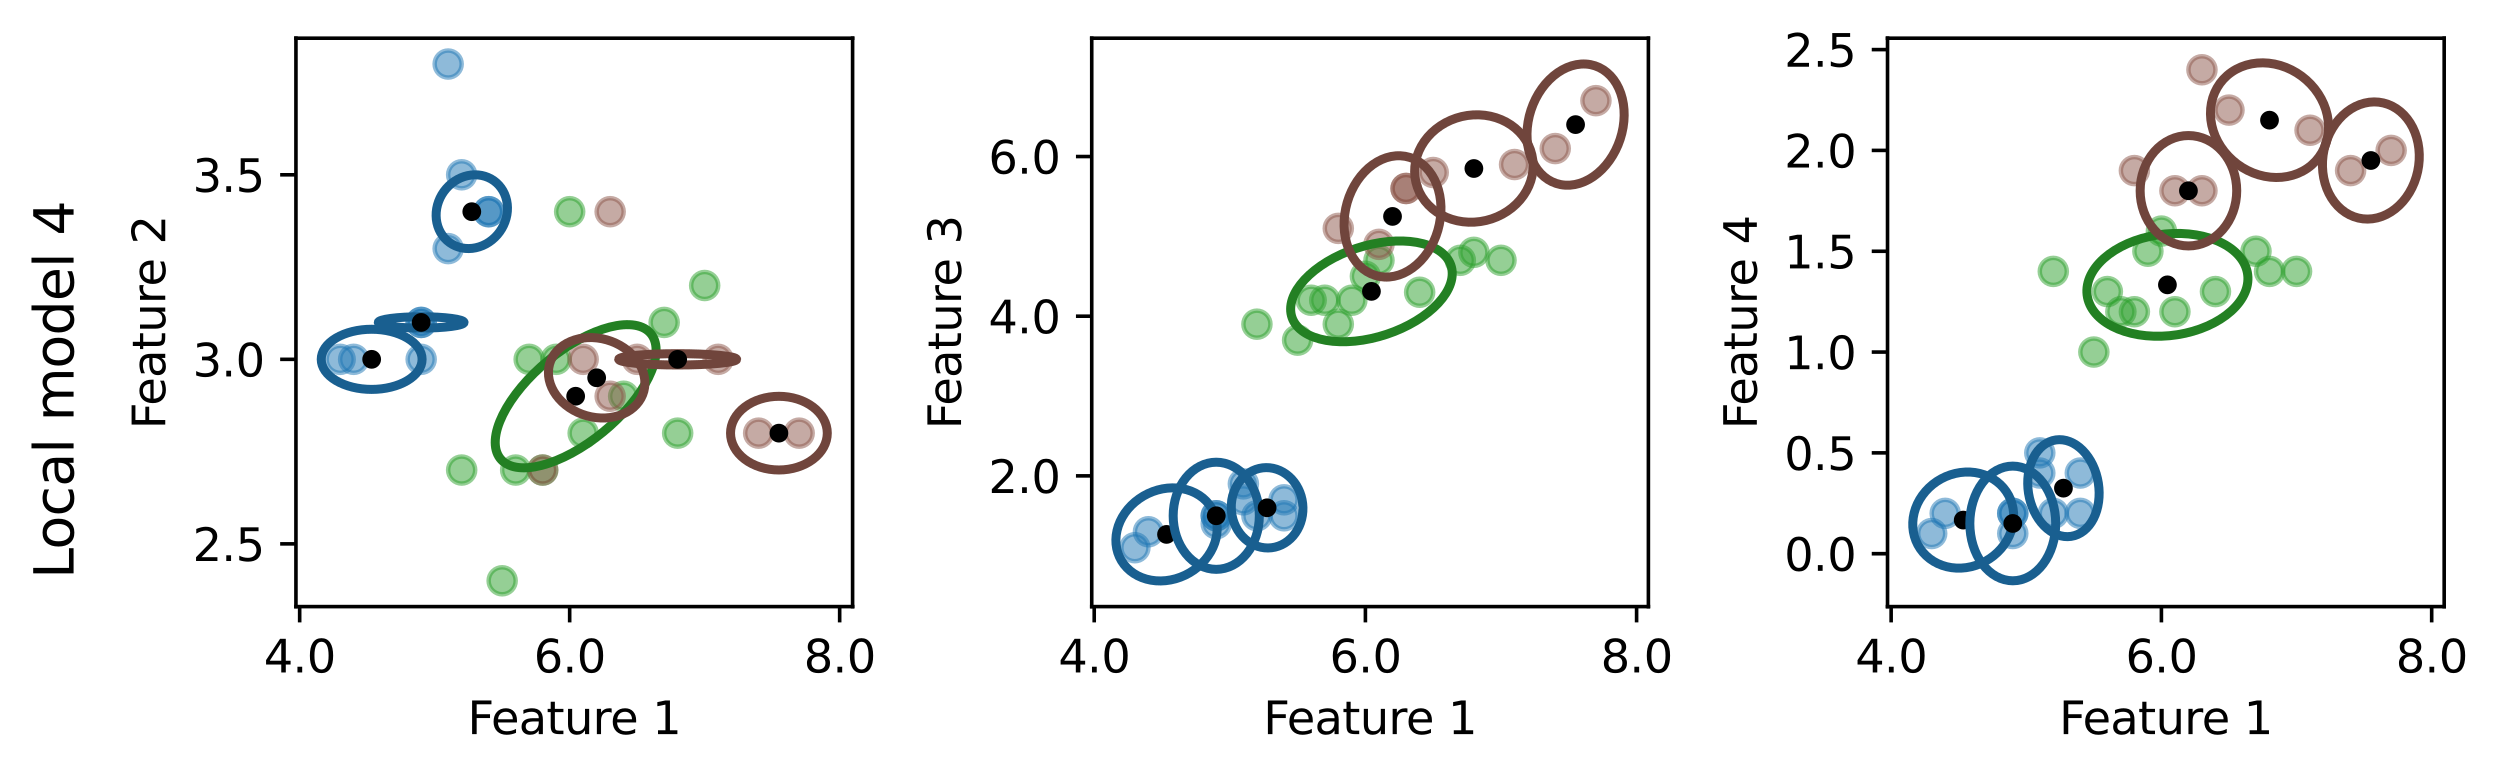 <?xml version="1.0" encoding="utf-8" standalone="no"?>
<!DOCTYPE svg PUBLIC "-//W3C//DTD SVG 1.1//EN"
  "http://www.w3.org/Graphics/SVG/1.1/DTD/svg11.dtd">
<svg xmlns:xlink="http://www.w3.org/1999/xlink" width="554.423pt" height="172.087pt" viewBox="0 0 554.423 172.087" xmlns="http://www.w3.org/2000/svg" version="1.1">
 <defs>
  <style type="text/css">*{stroke-linejoin: round; stroke-linecap: butt}</style>
 </defs>
 <g id="figure_1">
  <g id="patch_1">
   <path d="M 0 172.087 
L 554.423 172.087 
L 554.423 -0 
L 0 -0 
z
" style="fill: #ffffff"/>
  </g>
  <g id="axes_1">
   <g id="patch_2">
    <path d="M 65.63 134.53 
L 189.079 134.53 
L 189.079 8.475 
L 65.63 8.475 
z
" style="fill: #ffffff"/>
   </g>
   <g id="PathCollection_1">
    <defs>
     <path id="mf0d17ffc34" d="M 0 3 
C 0.796 3 1.559 2.684 2.121 2.121 
C 2.684 1.559 3 0.796 3 0 
C 3 -0.796 2.684 -1.559 2.121 -2.121 
C 1.559 -2.684 0.796 -3 0 -3 
C -0.796 -3 -1.559 -2.684 -2.121 -2.121 
C -2.684 -1.559 -3 -0.796 -3 0 
C -3 0.796 -2.684 1.559 -2.121 2.121 
C -1.559 2.684 -0.796 3 0 3 
z
" style="stroke: #1f77b4; stroke-opacity: 0.5"/>
    </defs>
    <g clip-path="url(#pededdd0233)">
     <use xlink:href="#mf0d17ffc34" x="93.401" y="79.688" style="fill: #1f77b4; fill-opacity: 0.5; stroke: #1f77b4; stroke-opacity: 0.5"/>
     <use xlink:href="#mf0d17ffc34" x="93.401" y="71.503" style="fill: #1f77b4; fill-opacity: 0.5; stroke: #1f77b4; stroke-opacity: 0.5"/>
     <use xlink:href="#mf0d17ffc34" x="93.401" y="71.503" style="fill: #1f77b4; fill-opacity: 0.5; stroke: #1f77b4; stroke-opacity: 0.5"/>
     <use xlink:href="#mf0d17ffc34" x="99.389" y="14.204" style="fill: #1f77b4; fill-opacity: 0.5; stroke: #1f77b4; stroke-opacity: 0.5"/>
     <use xlink:href="#mf0d17ffc34" x="108.371" y="46.946" style="fill: #1f77b4; fill-opacity: 0.5; stroke: #1f77b4; stroke-opacity: 0.5"/>
     <use xlink:href="#mf0d17ffc34" x="102.383" y="38.761" style="fill: #1f77b4; fill-opacity: 0.5; stroke: #1f77b4; stroke-opacity: 0.5"/>
     <use xlink:href="#mf0d17ffc34" x="75.438" y="79.688" style="fill: #1f77b4; fill-opacity: 0.5; stroke: #1f77b4; stroke-opacity: 0.5"/>
     <use xlink:href="#mf0d17ffc34" x="78.432" y="79.688" style="fill: #1f77b4; fill-opacity: 0.5; stroke: #1f77b4; stroke-opacity: 0.5"/>
     <use xlink:href="#mf0d17ffc34" x="99.389" y="55.132" style="fill: #1f77b4; fill-opacity: 0.5; stroke: #1f77b4; stroke-opacity: 0.5"/>
     <use xlink:href="#mf0d17ffc34" x="108.371" y="46.946" style="fill: #1f77b4; fill-opacity: 0.5; stroke: #1f77b4; stroke-opacity: 0.5"/>
    </g>
   </g>
   <g id="PathCollection_2">
    <defs>
     <path id="mfadf644ae9" d="M 0 3 
C 0.796 3 1.559 2.684 2.121 2.121 
C 2.684 1.559 3 0.796 3 0 
C 3 -0.796 2.684 -1.559 2.121 -2.121 
C 1.559 -2.684 0.796 -3 0 -3 
C -0.796 -3 -1.559 -2.684 -2.121 -2.121 
C -2.684 -1.559 -3 -0.796 -3 0 
C -3 0.796 -2.684 1.559 -2.121 2.121 
C -1.559 2.684 -0.796 3 0 3 
z
" style="stroke: #2ca02c; stroke-opacity: 0.5"/>
    </defs>
    <g clip-path="url(#pededdd0233)">
     <use xlink:href="#mfadf644ae9" x="117.352" y="79.688" style="fill: #2ca02c; fill-opacity: 0.5; stroke: #2ca02c; stroke-opacity: 0.5"/>
     <use xlink:href="#mfadf644ae9" x="102.383" y="104.244" style="fill: #2ca02c; fill-opacity: 0.5; stroke: #2ca02c; stroke-opacity: 0.5"/>
     <use xlink:href="#mfadf644ae9" x="123.34" y="79.688" style="fill: #2ca02c; fill-opacity: 0.5; stroke: #2ca02c; stroke-opacity: 0.5"/>
     <use xlink:href="#mfadf644ae9" x="114.358" y="104.244" style="fill: #2ca02c; fill-opacity: 0.5; stroke: #2ca02c; stroke-opacity: 0.5"/>
     <use xlink:href="#mfadf644ae9" x="156.273" y="63.317" style="fill: #2ca02c; fill-opacity: 0.5; stroke: #2ca02c; stroke-opacity: 0.5"/>
     <use xlink:href="#mfadf644ae9" x="120.346" y="104.244" style="fill: #2ca02c; fill-opacity: 0.5; stroke: #2ca02c; stroke-opacity: 0.5"/>
     <use xlink:href="#mfadf644ae9" x="129.328" y="96.059" style="fill: #2ca02c; fill-opacity: 0.5; stroke: #2ca02c; stroke-opacity: 0.5"/>
     <use xlink:href="#mfadf644ae9" x="138.309" y="87.873" style="fill: #2ca02c; fill-opacity: 0.5; stroke: #2ca02c; stroke-opacity: 0.5"/>
     <use xlink:href="#mfadf644ae9" x="150.285" y="96.059" style="fill: #2ca02c; fill-opacity: 0.5; stroke: #2ca02c; stroke-opacity: 0.5"/>
     <use xlink:href="#mfadf644ae9" x="147.291" y="71.503" style="fill: #2ca02c; fill-opacity: 0.5; stroke: #2ca02c; stroke-opacity: 0.5"/>
     <use xlink:href="#mfadf644ae9" x="111.364" y="128.801" style="fill: #2ca02c; fill-opacity: 0.5; stroke: #2ca02c; stroke-opacity: 0.5"/>
     <use xlink:href="#mfadf644ae9" x="126.334" y="46.946" style="fill: #2ca02c; fill-opacity: 0.5; stroke: #2ca02c; stroke-opacity: 0.5"/>
    </g>
   </g>
   <g id="PathCollection_3">
    <defs>
     <path id="mbaa6238e60" d="M 0 3 
C 0.796 3 1.559 2.684 2.121 2.121 
C 2.684 1.559 3 0.796 3 0 
C 3 -0.796 2.684 -1.559 2.121 -2.121 
C 1.559 -2.684 0.796 -3 0 -3 
C -0.796 -3 -1.559 -2.684 -2.121 -2.121 
C -2.684 -1.559 -3 -0.796 -3 0 
C -3 0.796 -2.684 1.559 -2.121 2.121 
C -1.559 2.684 -0.796 3 0 3 
z
" style="stroke: #8c564b; stroke-opacity: 0.5"/>
    </defs>
    <g clip-path="url(#pededdd0233)">
     <use xlink:href="#mbaa6238e60" x="159.266" y="79.688" style="fill: #8c564b; fill-opacity: 0.5; stroke: #8c564b; stroke-opacity: 0.5"/>
     <use xlink:href="#mbaa6238e60" x="141.303" y="79.688" style="fill: #8c564b; fill-opacity: 0.5; stroke: #8c564b; stroke-opacity: 0.5"/>
     <use xlink:href="#mbaa6238e60" x="129.328" y="79.688" style="fill: #8c564b; fill-opacity: 0.5; stroke: #8c564b; stroke-opacity: 0.5"/>
     <use xlink:href="#mbaa6238e60" x="177.23" y="96.059" style="fill: #8c564b; fill-opacity: 0.5; stroke: #8c564b; stroke-opacity: 0.5"/>
     <use xlink:href="#mbaa6238e60" x="168.248" y="96.059" style="fill: #8c564b; fill-opacity: 0.5; stroke: #8c564b; stroke-opacity: 0.5"/>
     <use xlink:href="#mbaa6238e60" x="120.346" y="104.244" style="fill: #8c564b; fill-opacity: 0.5; stroke: #8c564b; stroke-opacity: 0.5"/>
     <use xlink:href="#mbaa6238e60" x="135.315" y="87.873" style="fill: #8c564b; fill-opacity: 0.5; stroke: #8c564b; stroke-opacity: 0.5"/>
     <use xlink:href="#mbaa6238e60" x="135.315" y="46.946" style="fill: #8c564b; fill-opacity: 0.5; stroke: #8c564b; stroke-opacity: 0.5"/>
    </g>
   </g>
   <g id="patch_3">
    <path d="M 93.606 79.688 
C 93.606 77.919 92.428 76.223 90.331 74.972 
C 88.234 73.721 85.389 73.018 82.424 73.018 
C 79.458 73.018 76.614 73.721 74.517 74.972 
C 72.42 76.223 71.241 77.919 71.241 79.688 
C 71.241 81.457 72.42 83.153 74.517 84.404 
C 76.614 85.655 79.458 86.358 82.424 86.358 
C 85.389 86.358 88.234 85.655 90.331 84.404 
C 92.428 83.153 93.606 81.457 93.606 79.688 
L 93.606 79.688 
z
" clip-path="url(#pededdd0233)" style="fill: none; stroke: #195f90; stroke-width: 2; stroke-linejoin: miter"/>
   </g>
   <g id="PathCollection_4">
    <defs>
     <path id="me8a7bf314f" d="M 0 1.581 
C 0.419 1.581 0.822 1.415 1.118 1.118 
C 1.415 0.822 1.581 0.419 1.581 0 
C 1.581 -0.419 1.415 -0.822 1.118 -1.118 
C 0.822 -1.415 0.419 -1.581 0 -1.581 
C -0.419 -1.581 -0.822 -1.415 -1.118 -1.118 
C -1.415 -0.822 -1.581 -0.419 -1.581 0 
C -1.581 0.419 -1.415 0.822 -1.118 1.118 
C -0.822 1.415 -0.419 1.581 0 1.581 
z
" style="stroke: #000000"/>
    </defs>
    <g clip-path="url(#pededdd0233)">
     <use xlink:href="#me8a7bf314f" x="82.424" y="79.688" style="stroke: #000000"/>
    </g>
   </g>
   <g id="patch_4">
    <path d="M 102.913 71.503 
C 102.913 71.17 101.911 70.851 100.127 70.616 
C 98.343 70.381 95.924 70.249 93.401 70.249 
C 90.879 70.249 88.459 70.381 86.675 70.616 
C 84.892 70.851 83.889 71.17 83.889 71.503 
C 83.889 71.835 84.892 72.154 86.675 72.389 
C 88.459 72.624 90.879 72.756 93.401 72.756 
C 95.924 72.756 98.343 72.624 100.127 72.389 
C 101.911 72.154 102.913 71.835 102.913 71.503 
L 102.913 71.503 
z
" clip-path="url(#pededdd0233)" style="fill: none; stroke: #195f90; stroke-width: 2; stroke-linejoin: miter"/>
   </g>
   <g id="PathCollection_5">
    <g clip-path="url(#pededdd0233)">
     <use xlink:href="#me8a7bf314f" x="93.401" y="71.503" style="stroke: #000000"/>
    </g>
   </g>
   <g id="patch_5">
    <path d="M 109.848 98.727 
C 110.099 101.8 112.216 103.604 115.734 103.741 
C 119.252 103.878 123.884 102.338 128.609 99.46 
C 133.334 96.581 137.766 92.599 140.93 88.391 
C 144.094 84.183 145.731 80.092 145.48 77.019 
C 145.23 73.947 143.113 72.143 139.595 72.006 
C 136.076 71.868 131.445 73.409 126.72 76.287 
C 121.995 79.166 117.563 83.148 114.399 87.356 
C 111.235 91.564 109.598 95.655 109.848 98.727 
L 109.848 98.727 
z
" clip-path="url(#pededdd0233)" style="fill: none; stroke: #238023; stroke-width: 2; stroke-linejoin: miter"/>
   </g>
   <g id="PathCollection_6">
    <g clip-path="url(#pededdd0233)">
     <use xlink:href="#me8a7bf314f" x="127.664" y="87.873" style="stroke: #000000"/>
    </g>
   </g>
   <g id="patch_6">
    <path d="M 163.367 79.688 
C 163.367 79.356 161.989 79.037 159.535 78.802 
C 157.082 78.567 153.754 78.435 150.285 78.435 
C 146.815 78.435 143.488 78.567 141.034 78.802 
C 138.581 79.037 137.203 79.356 137.203 79.688 
C 137.203 80.02 138.581 80.339 141.034 80.574 
C 143.488 80.809 146.815 80.941 150.285 80.941 
C 153.754 80.941 157.082 80.809 159.535 80.574 
C 161.989 80.339 163.367 80.02 163.367 79.688 
L 163.367 79.688 
z
" clip-path="url(#pededdd0233)" style="fill: none; stroke: #70453c; stroke-width: 2; stroke-linejoin: miter"/>
   </g>
   <g id="PathCollection_7">
    <g clip-path="url(#pededdd0233)">
     <use xlink:href="#me8a7bf314f" x="150.285" y="79.688" style="stroke: #000000"/>
    </g>
   </g>
   <g id="patch_7">
    <path d="M 121.625 82.52 
C 121.588 84.863 122.68 87.243 124.659 89.136 
C 126.639 91.029 129.346 92.28 132.182 92.614 
C 135.019 92.949 137.755 92.338 139.787 90.918 
C 141.819 89.498 142.981 87.384 143.018 85.041 
C 143.055 82.698 141.963 80.319 139.984 78.426 
C 138.004 76.533 135.298 75.281 132.461 74.947 
C 129.624 74.613 126.888 75.223 124.856 76.643 
C 122.824 78.063 121.662 80.177 121.625 82.52 
L 121.625 82.52 
z
" clip-path="url(#pededdd0233)" style="fill: none; stroke: #70453c; stroke-width: 2; stroke-linejoin: miter"/>
   </g>
   <g id="PathCollection_8">
    <g clip-path="url(#pededdd0233)">
     <use xlink:href="#me8a7bf314f" x="132.322" y="83.781" style="stroke: #000000"/>
    </g>
   </g>
   <g id="patch_8">
    <path d="M 96.717 47.848 
C 96.75 50.003 97.615 51.976 99.122 53.331 
C 100.629 54.685 102.654 55.312 104.752 55.073 
C 106.85 54.834 108.85 53.748 110.31 52.055 
C 111.77 50.362 112.572 48.2 112.539 46.044 
C 112.506 43.889 111.641 41.917 110.135 40.562 
C 108.628 39.207 106.602 38.58 104.504 38.819 
C 102.406 39.058 100.407 40.144 98.947 41.837 
C 97.486 43.53 96.684 45.693 96.717 47.848 
L 96.717 47.848 
z
" clip-path="url(#pededdd0233)" style="fill: none; stroke: #195f90; stroke-width: 2; stroke-linejoin: miter"/>
   </g>
   <g id="PathCollection_9">
    <g clip-path="url(#pededdd0233)">
     <use xlink:href="#me8a7bf314f" x="104.628" y="46.946" style="stroke: #000000"/>
    </g>
   </g>
   <g id="patch_9">
    <path d="M 183.468 96.059 
C 183.468 93.893 182.337 91.815 180.325 90.283 
C 178.313 88.751 175.584 87.89 172.739 87.89 
C 169.893 87.89 167.164 88.751 165.152 90.283 
C 163.14 91.815 162.01 93.893 162.01 96.059 
C 162.01 98.225 163.14 100.303 165.152 101.835 
C 167.164 103.367 169.893 104.227 172.739 104.227 
C 175.584 104.227 178.313 103.367 180.325 101.835 
C 182.337 100.303 183.468 98.225 183.468 96.059 
L 183.468 96.059 
z
" clip-path="url(#pededdd0233)" style="fill: none; stroke: #70453c; stroke-width: 2; stroke-linejoin: miter"/>
   </g>
   <g id="PathCollection_10">
    <g clip-path="url(#pededdd0233)">
     <use xlink:href="#me8a7bf314f" x="172.739" y="96.059" style="stroke: #000000"/>
    </g>
   </g>
   <g id="matplotlib.axis_1">
    <g id="xtick_1">
     <g id="line2d_1">
      <defs>
       <path id="me1879c74e0" d="M 0 0 
L 0 3.5 
" style="stroke: #000000; stroke-width: 0.8"/>
      </defs>
      <g>
       <use xlink:href="#me1879c74e0" x="66.456" y="134.53" style="stroke: #000000; stroke-width: 0.8"/>
      </g>
     </g>
     <g id="text_1">
      <!-- 4.0 -->
      <g transform="translate(58.505 149.129) scale(0.1 -0.1)">
       <defs>
        <path id="DejaVuSans-34" d="M 2419 4116 
L 825 1625 
L 2419 1625 
L 2419 4116 
z
M 2253 4666 
L 3047 4666 
L 3047 1625 
L 3713 1625 
L 3713 1100 
L 3047 1100 
L 3047 0 
L 2419 0 
L 2419 1100 
L 313 1100 
L 313 1709 
L 2253 4666 
z
" transform="scale(0.016)"/>
        <path id="DejaVuSans-2e" d="M 684 794 
L 1344 794 
L 1344 0 
L 684 0 
L 684 794 
z
" transform="scale(0.016)"/>
        <path id="DejaVuSans-30" d="M 2034 4250 
Q 1547 4250 1301 3770 
Q 1056 3291 1056 2328 
Q 1056 1369 1301 889 
Q 1547 409 2034 409 
Q 2525 409 2770 889 
Q 3016 1369 3016 2328 
Q 3016 3291 2770 3770 
Q 2525 4250 2034 4250 
z
M 2034 4750 
Q 2819 4750 3233 4129 
Q 3647 3509 3647 2328 
Q 3647 1150 3233 529 
Q 2819 -91 2034 -91 
Q 1250 -91 836 529 
Q 422 1150 422 2328 
Q 422 3509 836 4129 
Q 1250 4750 2034 4750 
z
" transform="scale(0.016)"/>
       </defs>
       <use xlink:href="#DejaVuSans-34"/>
       <use xlink:href="#DejaVuSans-2e" x="63.623"/>
       <use xlink:href="#DejaVuSans-30" x="95.41"/>
      </g>
     </g>
    </g>
    <g id="xtick_2">
     <g id="line2d_2">
      <g>
       <use xlink:href="#me1879c74e0" x="126.334" y="134.53" style="stroke: #000000; stroke-width: 0.8"/>
      </g>
     </g>
     <g id="text_2">
      <!-- 6.0 -->
      <g transform="translate(118.382 149.129) scale(0.1 -0.1)">
       <defs>
        <path id="DejaVuSans-36" d="M 2113 2584 
Q 1688 2584 1439 2293 
Q 1191 2003 1191 1497 
Q 1191 994 1439 701 
Q 1688 409 2113 409 
Q 2538 409 2786 701 
Q 3034 994 3034 1497 
Q 3034 2003 2786 2293 
Q 2538 2584 2113 2584 
z
M 3366 4563 
L 3366 3988 
Q 3128 4100 2886 4159 
Q 2644 4219 2406 4219 
Q 1781 4219 1451 3797 
Q 1122 3375 1075 2522 
Q 1259 2794 1537 2939 
Q 1816 3084 2150 3084 
Q 2853 3084 3261 2657 
Q 3669 2231 3669 1497 
Q 3669 778 3244 343 
Q 2819 -91 2113 -91 
Q 1303 -91 875 529 
Q 447 1150 447 2328 
Q 447 3434 972 4092 
Q 1497 4750 2381 4750 
Q 2619 4750 2861 4703 
Q 3103 4656 3366 4563 
z
" transform="scale(0.016)"/>
       </defs>
       <use xlink:href="#DejaVuSans-36"/>
       <use xlink:href="#DejaVuSans-2e" x="63.623"/>
       <use xlink:href="#DejaVuSans-30" x="95.41"/>
      </g>
     </g>
    </g>
    <g id="xtick_3">
     <g id="line2d_3">
      <g>
       <use xlink:href="#me1879c74e0" x="186.211" y="134.53" style="stroke: #000000; stroke-width: 0.8"/>
      </g>
     </g>
     <g id="text_3">
      <!-- 8.0 -->
      <g transform="translate(178.26 149.129) scale(0.1 -0.1)">
       <defs>
        <path id="DejaVuSans-38" d="M 2034 2216 
Q 1584 2216 1326 1975 
Q 1069 1734 1069 1313 
Q 1069 891 1326 650 
Q 1584 409 2034 409 
Q 2484 409 2743 651 
Q 3003 894 3003 1313 
Q 3003 1734 2745 1975 
Q 2488 2216 2034 2216 
z
M 1403 2484 
Q 997 2584 770 2862 
Q 544 3141 544 3541 
Q 544 4100 942 4425 
Q 1341 4750 2034 4750 
Q 2731 4750 3128 4425 
Q 3525 4100 3525 3541 
Q 3525 3141 3298 2862 
Q 3072 2584 2669 2484 
Q 3125 2378 3379 2068 
Q 3634 1759 3634 1313 
Q 3634 634 3220 271 
Q 2806 -91 2034 -91 
Q 1263 -91 848 271 
Q 434 634 434 1313 
Q 434 1759 690 2068 
Q 947 2378 1403 2484 
z
M 1172 3481 
Q 1172 3119 1398 2916 
Q 1625 2713 2034 2713 
Q 2441 2713 2670 2916 
Q 2900 3119 2900 3481 
Q 2900 3844 2670 4047 
Q 2441 4250 2034 4250 
Q 1625 4250 1398 4047 
Q 1172 3844 1172 3481 
z
" transform="scale(0.016)"/>
       </defs>
       <use xlink:href="#DejaVuSans-38"/>
       <use xlink:href="#DejaVuSans-2e" x="63.623"/>
       <use xlink:href="#DejaVuSans-30" x="95.41"/>
      </g>
     </g>
    </g>
    <g id="text_4">
     <!-- Feature 1 -->
     <g transform="translate(103.695 162.807) scale(0.1 -0.1)">
      <defs>
       <path id="DejaVuSans-46" d="M 628 4666 
L 3309 4666 
L 3309 4134 
L 1259 4134 
L 1259 2759 
L 3109 2759 
L 3109 2228 
L 1259 2228 
L 1259 0 
L 628 0 
L 628 4666 
z
" transform="scale(0.016)"/>
       <path id="DejaVuSans-65" d="M 3597 1894 
L 3597 1613 
L 953 1613 
Q 991 1019 1311 708 
Q 1631 397 2203 397 
Q 2534 397 2845 478 
Q 3156 559 3463 722 
L 3463 178 
Q 3153 47 2828 -22 
Q 2503 -91 2169 -91 
Q 1331 -91 842 396 
Q 353 884 353 1716 
Q 353 2575 817 3079 
Q 1281 3584 2069 3584 
Q 2775 3584 3186 3129 
Q 3597 2675 3597 1894 
z
M 3022 2063 
Q 3016 2534 2758 2815 
Q 2500 3097 2075 3097 
Q 1594 3097 1305 2825 
Q 1016 2553 972 2059 
L 3022 2063 
z
" transform="scale(0.016)"/>
       <path id="DejaVuSans-61" d="M 2194 1759 
Q 1497 1759 1228 1600 
Q 959 1441 959 1056 
Q 959 750 1161 570 
Q 1363 391 1709 391 
Q 2188 391 2477 730 
Q 2766 1069 2766 1631 
L 2766 1759 
L 2194 1759 
z
M 3341 1997 
L 3341 0 
L 2766 0 
L 2766 531 
Q 2569 213 2275 61 
Q 1981 -91 1556 -91 
Q 1019 -91 701 211 
Q 384 513 384 1019 
Q 384 1609 779 1909 
Q 1175 2209 1959 2209 
L 2766 2209 
L 2766 2266 
Q 2766 2663 2505 2880 
Q 2244 3097 1772 3097 
Q 1472 3097 1187 3025 
Q 903 2953 641 2809 
L 641 3341 
Q 956 3463 1253 3523 
Q 1550 3584 1831 3584 
Q 2591 3584 2966 3190 
Q 3341 2797 3341 1997 
z
" transform="scale(0.016)"/>
       <path id="DejaVuSans-74" d="M 1172 4494 
L 1172 3500 
L 2356 3500 
L 2356 3053 
L 1172 3053 
L 1172 1153 
Q 1172 725 1289 603 
Q 1406 481 1766 481 
L 2356 481 
L 2356 0 
L 1766 0 
Q 1100 0 847 248 
Q 594 497 594 1153 
L 594 3053 
L 172 3053 
L 172 3500 
L 594 3500 
L 594 4494 
L 1172 4494 
z
" transform="scale(0.016)"/>
       <path id="DejaVuSans-75" d="M 544 1381 
L 544 3500 
L 1119 3500 
L 1119 1403 
Q 1119 906 1312 657 
Q 1506 409 1894 409 
Q 2359 409 2629 706 
Q 2900 1003 2900 1516 
L 2900 3500 
L 3475 3500 
L 3475 0 
L 2900 0 
L 2900 538 
Q 2691 219 2414 64 
Q 2138 -91 1772 -91 
Q 1169 -91 856 284 
Q 544 659 544 1381 
z
M 1991 3584 
L 1991 3584 
z
" transform="scale(0.016)"/>
       <path id="DejaVuSans-72" d="M 2631 2963 
Q 2534 3019 2420 3045 
Q 2306 3072 2169 3072 
Q 1681 3072 1420 2755 
Q 1159 2438 1159 1844 
L 1159 0 
L 581 0 
L 581 3500 
L 1159 3500 
L 1159 2956 
Q 1341 3275 1631 3429 
Q 1922 3584 2338 3584 
Q 2397 3584 2469 3576 
Q 2541 3569 2628 3553 
L 2631 2963 
z
" transform="scale(0.016)"/>
       <path id="DejaVuSans-20" transform="scale(0.016)"/>
       <path id="DejaVuSans-31" d="M 794 531 
L 1825 531 
L 1825 4091 
L 703 3866 
L 703 4441 
L 1819 4666 
L 2450 4666 
L 2450 531 
L 3481 531 
L 3481 0 
L 794 0 
L 794 531 
z
" transform="scale(0.016)"/>
      </defs>
      <use xlink:href="#DejaVuSans-46"/>
      <use xlink:href="#DejaVuSans-65" x="52.02"/>
      <use xlink:href="#DejaVuSans-61" x="113.543"/>
      <use xlink:href="#DejaVuSans-74" x="174.822"/>
      <use xlink:href="#DejaVuSans-75" x="214.031"/>
      <use xlink:href="#DejaVuSans-72" x="277.41"/>
      <use xlink:href="#DejaVuSans-65" x="316.273"/>
      <use xlink:href="#DejaVuSans-20" x="377.797"/>
      <use xlink:href="#DejaVuSans-31" x="409.584"/>
     </g>
    </g>
   </g>
   <g id="matplotlib.axis_2">
    <g id="ytick_1">
     <g id="line2d_4">
      <defs>
       <path id="mb248f0bb19" d="M 0 0 
L -3.5 0 
" style="stroke: #000000; stroke-width: 0.8"/>
      </defs>
      <g>
       <use xlink:href="#mb248f0bb19" x="65.63" y="120.615" style="stroke: #000000; stroke-width: 0.8"/>
      </g>
     </g>
     <g id="text_5">
      <!-- 2.5 -->
      <g transform="translate(42.727 124.414) scale(0.1 -0.1)">
       <defs>
        <path id="DejaVuSans-32" d="M 1228 531 
L 3431 531 
L 3431 0 
L 469 0 
L 469 531 
Q 828 903 1448 1529 
Q 2069 2156 2228 2338 
Q 2531 2678 2651 2914 
Q 2772 3150 2772 3378 
Q 2772 3750 2511 3984 
Q 2250 4219 1831 4219 
Q 1534 4219 1204 4116 
Q 875 4013 500 3803 
L 500 4441 
Q 881 4594 1212 4672 
Q 1544 4750 1819 4750 
Q 2544 4750 2975 4387 
Q 3406 4025 3406 3419 
Q 3406 3131 3298 2873 
Q 3191 2616 2906 2266 
Q 2828 2175 2409 1742 
Q 1991 1309 1228 531 
z
" transform="scale(0.016)"/>
        <path id="DejaVuSans-35" d="M 691 4666 
L 3169 4666 
L 3169 4134 
L 1269 4134 
L 1269 2991 
Q 1406 3038 1543 3061 
Q 1681 3084 1819 3084 
Q 2600 3084 3056 2656 
Q 3513 2228 3513 1497 
Q 3513 744 3044 326 
Q 2575 -91 1722 -91 
Q 1428 -91 1123 -41 
Q 819 9 494 109 
L 494 744 
Q 775 591 1075 516 
Q 1375 441 1709 441 
Q 2250 441 2565 725 
Q 2881 1009 2881 1497 
Q 2881 1984 2565 2268 
Q 2250 2553 1709 2553 
Q 1456 2553 1204 2497 
Q 953 2441 691 2322 
L 691 4666 
z
" transform="scale(0.016)"/>
       </defs>
       <use xlink:href="#DejaVuSans-32"/>
       <use xlink:href="#DejaVuSans-2e" x="63.623"/>
       <use xlink:href="#DejaVuSans-35" x="95.41"/>
      </g>
     </g>
    </g>
    <g id="ytick_2">
     <g id="line2d_5">
      <g>
       <use xlink:href="#mb248f0bb19" x="65.63" y="79.688" style="stroke: #000000; stroke-width: 0.8"/>
      </g>
     </g>
     <g id="text_6">
      <!-- 3.0 -->
      <g transform="translate(42.727 83.487) scale(0.1 -0.1)">
       <defs>
        <path id="DejaVuSans-33" d="M 2597 2516 
Q 3050 2419 3304 2112 
Q 3559 1806 3559 1356 
Q 3559 666 3084 287 
Q 2609 -91 1734 -91 
Q 1441 -91 1130 -33 
Q 819 25 488 141 
L 488 750 
Q 750 597 1062 519 
Q 1375 441 1716 441 
Q 2309 441 2620 675 
Q 2931 909 2931 1356 
Q 2931 1769 2642 2001 
Q 2353 2234 1838 2234 
L 1294 2234 
L 1294 2753 
L 1863 2753 
Q 2328 2753 2575 2939 
Q 2822 3125 2822 3475 
Q 2822 3834 2567 4026 
Q 2313 4219 1838 4219 
Q 1578 4219 1281 4162 
Q 984 4106 628 3988 
L 628 4550 
Q 988 4650 1302 4700 
Q 1616 4750 1894 4750 
Q 2613 4750 3031 4423 
Q 3450 4097 3450 3541 
Q 3450 3153 3228 2886 
Q 3006 2619 2597 2516 
z
" transform="scale(0.016)"/>
       </defs>
       <use xlink:href="#DejaVuSans-33"/>
       <use xlink:href="#DejaVuSans-2e" x="63.623"/>
       <use xlink:href="#DejaVuSans-30" x="95.41"/>
      </g>
     </g>
    </g>
    <g id="ytick_3">
     <g id="line2d_6">
      <g>
       <use xlink:href="#mb248f0bb19" x="65.63" y="38.761" style="stroke: #000000; stroke-width: 0.8"/>
      </g>
     </g>
     <g id="text_7">
      <!-- 3.5 -->
      <g transform="translate(42.727 42.56) scale(0.1 -0.1)">
       <use xlink:href="#DejaVuSans-33"/>
       <use xlink:href="#DejaVuSans-2e" x="63.623"/>
       <use xlink:href="#DejaVuSans-35" x="95.41"/>
      </g>
     </g>
    </g>
    <g id="text_8">
     <!-- Feature 2 -->
     <g transform="translate(36.647 95.163) rotate(-90) scale(0.1 -0.1)">
      <use xlink:href="#DejaVuSans-46"/>
      <use xlink:href="#DejaVuSans-65" x="52.02"/>
      <use xlink:href="#DejaVuSans-61" x="113.543"/>
      <use xlink:href="#DejaVuSans-74" x="174.822"/>
      <use xlink:href="#DejaVuSans-75" x="214.031"/>
      <use xlink:href="#DejaVuSans-72" x="277.41"/>
      <use xlink:href="#DejaVuSans-65" x="316.273"/>
      <use xlink:href="#DejaVuSans-20" x="377.797"/>
      <use xlink:href="#DejaVuSans-32" x="409.584"/>
     </g>
    </g>
   </g>
   <g id="patch_10">
    <path d="M 65.63 134.53 
L 65.63 8.475 
" style="fill: none; stroke: #000000; stroke-width: 0.8; stroke-linejoin: miter; stroke-linecap: square"/>
   </g>
   <g id="patch_11">
    <path d="M 189.079 134.53 
L 189.079 8.475 
" style="fill: none; stroke: #000000; stroke-width: 0.8; stroke-linejoin: miter; stroke-linecap: square"/>
   </g>
   <g id="patch_12">
    <path d="M 65.63 134.53 
L 189.079 134.53 
" style="fill: none; stroke: #000000; stroke-width: 0.8; stroke-linejoin: miter; stroke-linecap: square"/>
   </g>
   <g id="patch_13">
    <path d="M 65.63 8.475 
L 189.079 8.475 
" style="fill: none; stroke: #000000; stroke-width: 0.8; stroke-linejoin: miter; stroke-linecap: square"/>
   </g>
  </g>
  <g id="axes_2">
   <g id="patch_14">
    <path d="M 242.112 134.53 
L 365.562 134.53 
L 365.562 8.475 
L 242.112 8.475 
z
" style="fill: #ffffff"/>
   </g>
   <g id="PathCollection_11">
    <g clip-path="url(#p3d445424dc)">
     <use xlink:href="#mf0d17ffc34" x="269.727" y="116.155" style="fill: #1f77b4; fill-opacity: 0.5; stroke: #1f77b4; stroke-opacity: 0.5"/>
     <use xlink:href="#mf0d17ffc34" x="269.727" y="114.384" style="fill: #1f77b4; fill-opacity: 0.5; stroke: #1f77b4; stroke-opacity: 0.5"/>
     <use xlink:href="#mf0d17ffc34" x="269.727" y="114.384" style="fill: #1f77b4; fill-opacity: 0.5; stroke: #1f77b4; stroke-opacity: 0.5"/>
     <use xlink:href="#mf0d17ffc34" x="275.741" y="107.303" style="fill: #1f77b4; fill-opacity: 0.5; stroke: #1f77b4; stroke-opacity: 0.5"/>
     <use xlink:href="#mf0d17ffc34" x="284.763" y="114.384" style="fill: #1f77b4; fill-opacity: 0.5; stroke: #1f77b4; stroke-opacity: 0.5"/>
     <use xlink:href="#mf0d17ffc34" x="278.748" y="114.384" style="fill: #1f77b4; fill-opacity: 0.5; stroke: #1f77b4; stroke-opacity: 0.5"/>
     <use xlink:href="#mf0d17ffc34" x="251.685" y="121.466" style="fill: #1f77b4; fill-opacity: 0.5; stroke: #1f77b4; stroke-opacity: 0.5"/>
     <use xlink:href="#mf0d17ffc34" x="254.692" y="117.925" style="fill: #1f77b4; fill-opacity: 0.5; stroke: #1f77b4; stroke-opacity: 0.5"/>
     <use xlink:href="#mf0d17ffc34" x="275.741" y="110.843" style="fill: #1f77b4; fill-opacity: 0.5; stroke: #1f77b4; stroke-opacity: 0.5"/>
     <use xlink:href="#mf0d17ffc34" x="284.763" y="110.843" style="fill: #1f77b4; fill-opacity: 0.5; stroke: #1f77b4; stroke-opacity: 0.5"/>
    </g>
   </g>
   <g id="PathCollection_12">
    <g clip-path="url(#p3d445424dc)">
     <use xlink:href="#mfadf644ae9" x="293.784" y="66.583" style="fill: #2ca02c; fill-opacity: 0.5; stroke: #2ca02c; stroke-opacity: 0.5"/>
     <use xlink:href="#mfadf644ae9" x="278.748" y="71.894" style="fill: #2ca02c; fill-opacity: 0.5; stroke: #2ca02c; stroke-opacity: 0.5"/>
     <use xlink:href="#mfadf644ae9" x="299.798" y="66.583" style="fill: #2ca02c; fill-opacity: 0.5; stroke: #2ca02c; stroke-opacity: 0.5"/>
     <use xlink:href="#mfadf644ae9" x="290.777" y="66.583" style="fill: #2ca02c; fill-opacity: 0.5; stroke: #2ca02c; stroke-opacity: 0.5"/>
     <use xlink:href="#mfadf644ae9" x="332.876" y="57.731" style="fill: #2ca02c; fill-opacity: 0.5; stroke: #2ca02c; stroke-opacity: 0.5"/>
     <use xlink:href="#mfadf644ae9" x="296.791" y="71.894" style="fill: #2ca02c; fill-opacity: 0.5; stroke: #2ca02c; stroke-opacity: 0.5"/>
     <use xlink:href="#mfadf644ae9" x="305.812" y="57.731" style="fill: #2ca02c; fill-opacity: 0.5; stroke: #2ca02c; stroke-opacity: 0.5"/>
     <use xlink:href="#mfadf644ae9" x="314.833" y="64.813" style="fill: #2ca02c; fill-opacity: 0.5; stroke: #2ca02c; stroke-opacity: 0.5"/>
     <use xlink:href="#mfadf644ae9" x="326.862" y="55.961" style="fill: #2ca02c; fill-opacity: 0.5; stroke: #2ca02c; stroke-opacity: 0.5"/>
     <use xlink:href="#mfadf644ae9" x="323.855" y="57.731" style="fill: #2ca02c; fill-opacity: 0.5; stroke: #2ca02c; stroke-opacity: 0.5"/>
     <use xlink:href="#mfadf644ae9" x="287.77" y="75.435" style="fill: #2ca02c; fill-opacity: 0.5; stroke: #2ca02c; stroke-opacity: 0.5"/>
     <use xlink:href="#mfadf644ae9" x="302.805" y="61.272" style="fill: #2ca02c; fill-opacity: 0.5; stroke: #2ca02c; stroke-opacity: 0.5"/>
    </g>
   </g>
   <g id="PathCollection_13">
    <g clip-path="url(#p3d445424dc)">
     <use xlink:href="#mbaa6238e60" x="335.883" y="36.486" style="fill: #8c564b; fill-opacity: 0.5; stroke: #8c564b; stroke-opacity: 0.5"/>
     <use xlink:href="#mbaa6238e60" x="317.841" y="38.257" style="fill: #8c564b; fill-opacity: 0.5; stroke: #8c564b; stroke-opacity: 0.5"/>
     <use xlink:href="#mbaa6238e60" x="305.812" y="54.19" style="fill: #8c564b; fill-opacity: 0.5; stroke: #8c564b; stroke-opacity: 0.5"/>
     <use xlink:href="#mbaa6238e60" x="353.926" y="22.323" style="fill: #8c564b; fill-opacity: 0.5; stroke: #8c564b; stroke-opacity: 0.5"/>
     <use xlink:href="#mbaa6238e60" x="344.904" y="32.945" style="fill: #8c564b; fill-opacity: 0.5; stroke: #8c564b; stroke-opacity: 0.5"/>
     <use xlink:href="#mbaa6238e60" x="296.791" y="50.65" style="fill: #8c564b; fill-opacity: 0.5; stroke: #8c564b; stroke-opacity: 0.5"/>
     <use xlink:href="#mbaa6238e60" x="311.826" y="41.797" style="fill: #8c564b; fill-opacity: 0.5; stroke: #8c564b; stroke-opacity: 0.5"/>
     <use xlink:href="#mbaa6238e60" x="311.826" y="41.797" style="fill: #8c564b; fill-opacity: 0.5; stroke: #8c564b; stroke-opacity: 0.5"/>
    </g>
   </g>
   <g id="patch_15">
    <path d="M 261.077 108.23 
C 258.166 107.996 255.123 108.857 252.619 110.621 
C 250.115 112.385 248.354 114.908 247.724 117.636 
C 247.094 120.364 247.646 123.073 249.259 125.167 
C 250.872 127.26 253.414 128.568 256.325 128.801 
C 259.237 129.034 262.279 128.174 264.784 126.41 
C 267.288 124.646 269.049 122.122 269.679 119.394 
C 270.309 116.666 269.757 113.957 268.143 111.864 
C 266.53 109.77 263.988 108.463 261.077 108.23 
L 261.077 108.23 
z
" clip-path="url(#p3d445424dc)" style="fill: none; stroke: #195f90; stroke-width: 2; stroke-linejoin: miter"/>
   </g>
   <g id="PathCollection_14">
    <g clip-path="url(#p3d445424dc)">
     <use xlink:href="#me8a7bf314f" x="258.701" y="118.515" style="stroke: #000000"/>
    </g>
   </g>
   <g id="patch_16">
    <path d="M 269.727 126.265 
C 272.261 126.265 274.691 125.013 276.483 122.785 
C 278.274 120.557 279.281 117.535 279.281 114.384 
C 279.281 111.233 278.274 108.211 276.483 105.983 
C 274.691 103.756 272.261 102.504 269.727 102.504 
C 267.193 102.504 264.763 103.756 262.972 105.983 
C 261.18 108.211 260.173 111.233 260.173 114.384 
C 260.173 117.535 261.18 120.557 262.972 122.785 
C 264.763 125.013 267.193 126.265 269.727 126.265 
L 269.727 126.265 
z
" clip-path="url(#p3d445424dc)" style="fill: none; stroke: #195f90; stroke-width: 2; stroke-linejoin: miter"/>
   </g>
   <g id="PathCollection_15">
    <g clip-path="url(#p3d445424dc)">
     <use xlink:href="#me8a7bf314f" x="269.727" y="114.384" style="stroke: #000000"/>
    </g>
   </g>
   <g id="patch_17">
    <path d="M 318.072 54.972 
C 315.082 53.476 310.747 53.056 306.021 53.806 
C 301.295 54.556 296.564 56.415 292.869 58.972 
C 289.175 61.53 286.819 64.578 286.321 67.444 
C 285.822 70.311 287.222 72.763 290.211 74.26 
C 293.201 75.757 297.536 76.176 302.262 75.426 
C 306.988 74.676 311.719 72.818 315.414 70.26 
C 319.108 67.702 321.464 64.655 321.962 61.788 
C 322.461 58.921 321.061 56.469 318.072 54.972 
L 318.072 54.972 
z
" clip-path="url(#p3d445424dc)" style="fill: none; stroke: #238023; stroke-width: 2; stroke-linejoin: miter"/>
   </g>
   <g id="PathCollection_16">
    <g clip-path="url(#p3d445424dc)">
     <use xlink:href="#me8a7bf314f" x="304.142" y="64.616" style="stroke: #000000"/>
    </g>
   </g>
   <g id="patch_18">
    <path d="M 328.016 25.466 
C 324.545 25.35 321.094 26.492 318.423 28.642 
C 315.752 30.792 314.079 33.774 313.773 36.932 
C 313.467 40.089 314.552 43.164 316.79 45.479 
C 319.028 47.794 322.236 49.16 325.707 49.277 
C 329.179 49.393 332.63 48.251 335.301 46.101 
C 337.972 43.951 339.645 40.969 339.951 37.811 
C 340.257 34.654 339.172 31.579 336.934 29.264 
C 334.695 26.949 331.488 25.583 328.016 25.466 
L 328.016 25.466 
z
" clip-path="url(#p3d445424dc)" style="fill: none; stroke: #70453c; stroke-width: 2; stroke-linejoin: miter"/>
   </g>
   <g id="PathCollection_17">
    <g clip-path="url(#p3d445424dc)">
     <use xlink:href="#me8a7bf314f" x="326.862" y="37.371" style="stroke: #000000"/>
    </g>
   </g>
   <g id="patch_19">
    <path d="M 310.585 34.548 
C 307.775 34.42 304.893 35.714 302.574 38.145 
C 300.255 40.576 298.689 43.945 298.221 47.511 
C 297.752 51.077 298.42 54.548 300.076 57.16 
C 301.732 59.772 304.242 61.312 307.053 61.44 
C 309.864 61.568 312.746 60.274 315.065 57.843 
C 317.383 55.412 318.949 52.042 319.418 48.476 
C 319.886 44.911 319.219 41.439 317.562 38.828 
C 315.906 36.216 313.396 34.676 310.585 34.548 
L 310.585 34.548 
z
" clip-path="url(#p3d445424dc)" style="fill: none; stroke: #70453c; stroke-width: 2; stroke-linejoin: miter"/>
   </g>
   <g id="PathCollection_18">
    <g clip-path="url(#p3d445424dc)">
     <use xlink:href="#me8a7bf314f" x="308.819" y="47.994" style="stroke: #000000"/>
    </g>
   </g>
   <g id="patch_20">
    <path d="M 280.798 103.703 
C 278.691 103.72 276.692 104.675 275.241 106.358 
C 273.789 108.041 273.005 110.314 273.059 112.677 
C 273.114 115.041 274.004 117.3 275.532 118.959 
C 277.061 120.618 279.103 121.541 281.21 121.524 
C 283.317 121.507 285.316 120.552 286.767 118.869 
C 288.218 117.186 289.003 114.913 288.948 112.55 
C 288.893 110.187 288.004 107.927 286.475 106.268 
C 284.947 104.609 282.904 103.686 280.798 103.703 
L 280.798 103.703 
z
" clip-path="url(#p3d445424dc)" style="fill: none; stroke: #195f90; stroke-width: 2; stroke-linejoin: miter"/>
   </g>
   <g id="PathCollection_19">
    <g clip-path="url(#p3d445424dc)">
     <use xlink:href="#me8a7bf314f" x="281.004" y="112.614" style="stroke: #000000"/>
    </g>
   </g>
   <g id="patch_21">
    <path d="M 351.683 14.204 
C 348.889 14.041 345.97 15.299 343.569 17.702 
C 341.168 20.105 339.481 23.456 338.88 27.018 
C 338.278 30.579 338.812 34.061 340.362 36.695 
C 341.912 39.329 344.353 40.901 347.147 41.064 
C 349.941 41.228 352.86 39.969 355.261 37.567 
C 357.662 35.164 359.349 31.812 359.95 28.251 
C 360.552 24.689 360.018 21.208 358.468 18.574 
C 356.917 15.94 354.476 14.368 351.683 14.204 
L 351.683 14.204 
z
" clip-path="url(#p3d445424dc)" style="fill: none; stroke: #70453c; stroke-width: 2; stroke-linejoin: miter"/>
   </g>
   <g id="PathCollection_20">
    <g clip-path="url(#p3d445424dc)">
     <use xlink:href="#me8a7bf314f" x="349.415" y="27.634" style="stroke: #000000"/>
    </g>
   </g>
   <g id="matplotlib.axis_3">
    <g id="xtick_4">
     <g id="line2d_7">
      <g>
       <use xlink:href="#me1879c74e0" x="242.663" y="134.53" style="stroke: #000000; stroke-width: 0.8"/>
      </g>
     </g>
     <g id="text_9">
      <!-- 4.0 -->
      <g transform="translate(234.712 149.129) scale(0.1 -0.1)">
       <use xlink:href="#DejaVuSans-34"/>
       <use xlink:href="#DejaVuSans-2e" x="63.623"/>
       <use xlink:href="#DejaVuSans-30" x="95.41"/>
      </g>
     </g>
    </g>
    <g id="xtick_5">
     <g id="line2d_8">
      <g>
       <use xlink:href="#me1879c74e0" x="302.805" y="134.53" style="stroke: #000000; stroke-width: 0.8"/>
      </g>
     </g>
     <g id="text_10">
      <!-- 6.0 -->
      <g transform="translate(294.854 149.129) scale(0.1 -0.1)">
       <use xlink:href="#DejaVuSans-36"/>
       <use xlink:href="#DejaVuSans-2e" x="63.623"/>
       <use xlink:href="#DejaVuSans-30" x="95.41"/>
      </g>
     </g>
    </g>
    <g id="xtick_6">
     <g id="line2d_9">
      <g>
       <use xlink:href="#me1879c74e0" x="362.947" y="134.53" style="stroke: #000000; stroke-width: 0.8"/>
      </g>
     </g>
     <g id="text_11">
      <!-- 8.0 -->
      <g transform="translate(354.995 149.129) scale(0.1 -0.1)">
       <use xlink:href="#DejaVuSans-38"/>
       <use xlink:href="#DejaVuSans-2e" x="63.623"/>
       <use xlink:href="#DejaVuSans-30" x="95.41"/>
      </g>
     </g>
    </g>
    <g id="text_12">
     <!-- Feature 1 -->
     <g transform="translate(280.177 162.807) scale(0.1 -0.1)">
      <use xlink:href="#DejaVuSans-46"/>
      <use xlink:href="#DejaVuSans-65" x="52.02"/>
      <use xlink:href="#DejaVuSans-61" x="113.543"/>
      <use xlink:href="#DejaVuSans-74" x="174.822"/>
      <use xlink:href="#DejaVuSans-75" x="214.031"/>
      <use xlink:href="#DejaVuSans-72" x="277.41"/>
      <use xlink:href="#DejaVuSans-65" x="316.273"/>
      <use xlink:href="#DejaVuSans-20" x="377.797"/>
      <use xlink:href="#DejaVuSans-31" x="409.584"/>
     </g>
    </g>
   </g>
   <g id="matplotlib.axis_4">
    <g id="ytick_4">
     <g id="line2d_10">
      <g>
       <use xlink:href="#mb248f0bb19" x="242.112" y="105.532" style="stroke: #000000; stroke-width: 0.8"/>
      </g>
     </g>
     <g id="text_13">
      <!-- 2.0 -->
      <g transform="translate(219.209 109.331) scale(0.1 -0.1)">
       <use xlink:href="#DejaVuSans-32"/>
       <use xlink:href="#DejaVuSans-2e" x="63.623"/>
       <use xlink:href="#DejaVuSans-30" x="95.41"/>
      </g>
     </g>
    </g>
    <g id="ytick_5">
     <g id="line2d_11">
      <g>
       <use xlink:href="#mb248f0bb19" x="242.112" y="70.124" style="stroke: #000000; stroke-width: 0.8"/>
      </g>
     </g>
     <g id="text_14">
      <!-- 4.0 -->
      <g transform="translate(219.209 73.923) scale(0.1 -0.1)">
       <use xlink:href="#DejaVuSans-34"/>
       <use xlink:href="#DejaVuSans-2e" x="63.623"/>
       <use xlink:href="#DejaVuSans-30" x="95.41"/>
      </g>
     </g>
    </g>
    <g id="ytick_6">
     <g id="line2d_12">
      <g>
       <use xlink:href="#mb248f0bb19" x="242.112" y="34.716" style="stroke: #000000; stroke-width: 0.8"/>
      </g>
     </g>
     <g id="text_15">
      <!-- 6.0 -->
      <g transform="translate(219.209 38.515) scale(0.1 -0.1)">
       <use xlink:href="#DejaVuSans-36"/>
       <use xlink:href="#DejaVuSans-2e" x="63.623"/>
       <use xlink:href="#DejaVuSans-30" x="95.41"/>
      </g>
     </g>
    </g>
    <g id="text_16">
     <!-- Feature 3 -->
     <g transform="translate(213.129 95.163) rotate(-90) scale(0.1 -0.1)">
      <use xlink:href="#DejaVuSans-46"/>
      <use xlink:href="#DejaVuSans-65" x="52.02"/>
      <use xlink:href="#DejaVuSans-61" x="113.543"/>
      <use xlink:href="#DejaVuSans-74" x="174.822"/>
      <use xlink:href="#DejaVuSans-75" x="214.031"/>
      <use xlink:href="#DejaVuSans-72" x="277.41"/>
      <use xlink:href="#DejaVuSans-65" x="316.273"/>
      <use xlink:href="#DejaVuSans-20" x="377.797"/>
      <use xlink:href="#DejaVuSans-33" x="409.584"/>
     </g>
    </g>
   </g>
   <g id="patch_22">
    <path d="M 242.112 134.53 
L 242.112 8.475 
" style="fill: none; stroke: #000000; stroke-width: 0.8; stroke-linejoin: miter; stroke-linecap: square"/>
   </g>
   <g id="patch_23">
    <path d="M 365.562 134.53 
L 365.562 8.475 
" style="fill: none; stroke: #000000; stroke-width: 0.8; stroke-linejoin: miter; stroke-linecap: square"/>
   </g>
   <g id="patch_24">
    <path d="M 242.112 134.53 
L 365.562 134.53 
" style="fill: none; stroke: #000000; stroke-width: 0.8; stroke-linejoin: miter; stroke-linecap: square"/>
   </g>
   <g id="patch_25">
    <path d="M 242.112 8.475 
L 365.562 8.475 
" style="fill: none; stroke: #000000; stroke-width: 0.8; stroke-linejoin: miter; stroke-linecap: square"/>
   </g>
  </g>
  <g id="axes_3">
   <g id="patch_26">
    <path d="M 418.595 134.53 
L 542.044 134.53 
L 542.044 8.475 
L 418.595 8.475 
z
" style="fill: #ffffff"/>
   </g>
   <g id="PathCollection_21">
    <g clip-path="url(#pb8412c0e40)">
     <use xlink:href="#mf0d17ffc34" x="446.369" y="113.849" style="fill: #1f77b4; fill-opacity: 0.5; stroke: #1f77b4; stroke-opacity: 0.5"/>
     <use xlink:href="#mf0d17ffc34" x="446.369" y="113.849" style="fill: #1f77b4; fill-opacity: 0.5; stroke: #1f77b4; stroke-opacity: 0.5"/>
     <use xlink:href="#mf0d17ffc34" x="446.369" y="118.321" style="fill: #1f77b4; fill-opacity: 0.5; stroke: #1f77b4; stroke-opacity: 0.5"/>
     <use xlink:href="#mf0d17ffc34" x="452.362" y="104.906" style="fill: #1f77b4; fill-opacity: 0.5; stroke: #1f77b4; stroke-opacity: 0.5"/>
     <use xlink:href="#mf0d17ffc34" x="461.353" y="104.906" style="fill: #1f77b4; fill-opacity: 0.5; stroke: #1f77b4; stroke-opacity: 0.5"/>
     <use xlink:href="#mf0d17ffc34" x="455.359" y="113.849" style="fill: #1f77b4; fill-opacity: 0.5; stroke: #1f77b4; stroke-opacity: 0.5"/>
     <use xlink:href="#mf0d17ffc34" x="428.387" y="118.321" style="fill: #1f77b4; fill-opacity: 0.5; stroke: #1f77b4; stroke-opacity: 0.5"/>
     <use xlink:href="#mf0d17ffc34" x="431.384" y="113.849" style="fill: #1f77b4; fill-opacity: 0.5; stroke: #1f77b4; stroke-opacity: 0.5"/>
     <use xlink:href="#mf0d17ffc34" x="452.362" y="100.434" style="fill: #1f77b4; fill-opacity: 0.5; stroke: #1f77b4; stroke-opacity: 0.5"/>
     <use xlink:href="#mf0d17ffc34" x="461.353" y="113.849" style="fill: #1f77b4; fill-opacity: 0.5; stroke: #1f77b4; stroke-opacity: 0.5"/>
    </g>
   </g>
   <g id="PathCollection_22">
    <g clip-path="url(#pb8412c0e40)">
     <use xlink:href="#mfadf644ae9" x="470.344" y="69.132" style="fill: #2ca02c; fill-opacity: 0.5; stroke: #2ca02c; stroke-opacity: 0.5"/>
     <use xlink:href="#mfadf644ae9" x="455.359" y="60.188" style="fill: #2ca02c; fill-opacity: 0.5; stroke: #2ca02c; stroke-opacity: 0.5"/>
     <use xlink:href="#mfadf644ae9" x="476.337" y="55.717" style="fill: #2ca02c; fill-opacity: 0.5; stroke: #2ca02c; stroke-opacity: 0.5"/>
     <use xlink:href="#mfadf644ae9" x="467.347" y="64.66" style="fill: #2ca02c; fill-opacity: 0.5; stroke: #2ca02c; stroke-opacity: 0.5"/>
     <use xlink:href="#mfadf644ae9" x="509.303" y="60.188" style="fill: #2ca02c; fill-opacity: 0.5; stroke: #2ca02c; stroke-opacity: 0.5"/>
     <use xlink:href="#mfadf644ae9" x="473.341" y="69.132" style="fill: #2ca02c; fill-opacity: 0.5; stroke: #2ca02c; stroke-opacity: 0.5"/>
     <use xlink:href="#mfadf644ae9" x="482.331" y="69.132" style="fill: #2ca02c; fill-opacity: 0.5; stroke: #2ca02c; stroke-opacity: 0.5"/>
     <use xlink:href="#mfadf644ae9" x="491.322" y="64.66" style="fill: #2ca02c; fill-opacity: 0.5; stroke: #2ca02c; stroke-opacity: 0.5"/>
     <use xlink:href="#mfadf644ae9" x="503.309" y="60.188" style="fill: #2ca02c; fill-opacity: 0.5; stroke: #2ca02c; stroke-opacity: 0.5"/>
     <use xlink:href="#mfadf644ae9" x="500.312" y="55.717" style="fill: #2ca02c; fill-opacity: 0.5; stroke: #2ca02c; stroke-opacity: 0.5"/>
     <use xlink:href="#mfadf644ae9" x="464.35" y="78.075" style="fill: #2ca02c; fill-opacity: 0.5; stroke: #2ca02c; stroke-opacity: 0.5"/>
     <use xlink:href="#mfadf644ae9" x="479.334" y="51.245" style="fill: #2ca02c; fill-opacity: 0.5; stroke: #2ca02c; stroke-opacity: 0.5"/>
    </g>
   </g>
   <g id="PathCollection_23">
    <g clip-path="url(#pb8412c0e40)">
     <use xlink:href="#mbaa6238e60" x="512.3" y="28.886" style="fill: #8c564b; fill-opacity: 0.5; stroke: #8c564b; stroke-opacity: 0.5"/>
     <use xlink:href="#mbaa6238e60" x="494.319" y="24.414" style="fill: #8c564b; fill-opacity: 0.5; stroke: #8c564b; stroke-opacity: 0.5"/>
     <use xlink:href="#mbaa6238e60" x="482.331" y="42.301" style="fill: #8c564b; fill-opacity: 0.5; stroke: #8c564b; stroke-opacity: 0.5"/>
     <use xlink:href="#mbaa6238e60" x="530.281" y="33.358" style="fill: #8c564b; fill-opacity: 0.5; stroke: #8c564b; stroke-opacity: 0.5"/>
     <use xlink:href="#mbaa6238e60" x="521.291" y="37.83" style="fill: #8c564b; fill-opacity: 0.5; stroke: #8c564b; stroke-opacity: 0.5"/>
     <use xlink:href="#mbaa6238e60" x="473.341" y="37.83" style="fill: #8c564b; fill-opacity: 0.5; stroke: #8c564b; stroke-opacity: 0.5"/>
     <use xlink:href="#mbaa6238e60" x="488.325" y="42.301" style="fill: #8c564b; fill-opacity: 0.5; stroke: #8c564b; stroke-opacity: 0.5"/>
     <use xlink:href="#mbaa6238e60" x="488.325" y="15.471" style="fill: #8c564b; fill-opacity: 0.5; stroke: #8c564b; stroke-opacity: 0.5"/>
    </g>
   </g>
   <g id="patch_27">
    <path d="M 424.206 116.895 
C 424.381 119.692 425.726 122.211 427.945 123.897 
C 430.164 125.583 433.076 126.299 436.039 125.886 
C 439.003 125.474 441.776 123.967 443.747 121.698 
C 445.719 119.428 446.729 116.582 446.554 113.785 
C 446.379 110.988 445.034 108.469 442.815 106.782 
C 440.596 105.096 437.684 104.38 434.721 104.793 
C 431.757 105.205 428.984 106.712 427.013 108.981 
C 425.041 111.251 424.031 114.098 424.206 116.895 
L 424.206 116.895 
z
" clip-path="url(#pb8412c0e40)" style="fill: none; stroke: #195f90; stroke-width: 2; stroke-linejoin: miter"/>
   </g>
   <g id="PathCollection_24">
    <g clip-path="url(#pb8412c0e40)">
     <use xlink:href="#me8a7bf314f" x="435.38" y="115.34" style="stroke: #000000"/>
    </g>
   </g>
   <g id="patch_28">
    <path d="M 455.89 116.085 
C 455.89 112.713 454.887 109.478 453.101 107.094 
C 451.316 104.709 448.894 103.369 446.369 103.369 
C 443.844 103.369 441.422 104.709 439.636 107.094 
C 437.851 109.478 436.847 112.713 436.847 116.085 
C 436.847 119.457 437.851 122.692 439.636 125.076 
C 441.422 127.461 443.844 128.801 446.369 128.801 
C 448.894 128.801 451.316 127.461 453.101 125.076 
C 454.887 122.692 455.89 119.457 455.89 116.085 
L 455.89 116.085 
z
" clip-path="url(#pb8412c0e40)" style="fill: none; stroke: #195f90; stroke-width: 2; stroke-linejoin: miter"/>
   </g>
   <g id="PathCollection_25">
    <g clip-path="url(#pb8412c0e40)">
     <use xlink:href="#me8a7bf314f" x="446.369" y="116.085" style="stroke: #000000"/>
    </g>
   </g>
   <g id="patch_29">
    <path d="M 462.814 64.863 
C 462.941 67.854 464.945 70.545 468.382 72.342 
C 471.82 74.14 476.412 74.897 481.147 74.448 
C 485.881 73.999 490.372 72.379 493.63 69.947 
C 496.887 67.514 498.646 64.467 498.519 61.476 
C 498.391 58.485 496.388 55.794 492.95 53.997 
C 489.512 52.199 484.92 51.442 480.186 51.891 
C 475.451 52.34 470.96 53.959 467.703 56.392 
C 464.445 58.825 462.686 61.872 462.814 64.863 
L 462.814 64.863 
z
" clip-path="url(#pb8412c0e40)" style="fill: none; stroke: #238023; stroke-width: 2; stroke-linejoin: miter"/>
   </g>
   <g id="PathCollection_26">
    <g clip-path="url(#pb8412c0e40)">
     <use xlink:href="#me8a7bf314f" x="480.666" y="63.169" style="stroke: #000000"/>
    </g>
   </g>
   <g id="patch_30">
    <path d="M 490.262 24.045 
C 489.966 27.346 491.056 30.786 493.294 33.609 
C 495.531 36.431 498.733 38.405 502.193 39.096 
C 505.653 39.787 509.09 39.139 511.746 37.293 
C 514.402 35.448 516.061 32.556 516.357 29.256 
C 516.653 25.955 515.562 22.515 513.325 19.692 
C 511.087 16.869 507.886 14.895 504.426 14.204 
C 500.965 13.513 497.529 14.162 494.873 16.007 
C 492.216 17.853 490.558 20.744 490.262 24.045 
L 490.262 24.045 
z
" clip-path="url(#pb8412c0e40)" style="fill: none; stroke: #70453c; stroke-width: 2; stroke-linejoin: miter"/>
   </g>
   <g id="PathCollection_27">
    <g clip-path="url(#pb8412c0e40)">
     <use xlink:href="#me8a7bf314f" x="503.309" y="26.65" style="stroke: #000000"/>
    </g>
   </g>
   <g id="patch_31">
    <path d="M 496.036 42.301 
C 496.036 39.055 494.908 35.941 492.9 33.645 
C 490.892 31.349 488.168 30.06 485.328 30.06 
C 482.488 30.06 479.764 31.349 477.756 33.645 
C 475.748 35.941 474.62 39.055 474.62 42.301 
C 474.62 45.548 475.748 48.662 477.756 50.958 
C 479.764 53.253 482.488 54.543 485.328 54.543 
C 488.168 54.543 490.892 53.253 492.9 50.958 
C 494.908 48.662 496.036 45.548 496.036 42.301 
L 496.036 42.301 
z
" clip-path="url(#pb8412c0e40)" style="fill: none; stroke: #70453c; stroke-width: 2; stroke-linejoin: miter"/>
   </g>
   <g id="PathCollection_28">
    <g clip-path="url(#pb8412c0e40)">
     <use xlink:href="#me8a7bf314f" x="485.328" y="42.301" style="stroke: #000000"/>
    </g>
   </g>
   <g id="patch_32">
    <path d="M 450.237 103.262 
C 449.468 105.787 449.507 108.736 450.345 111.459 
C 451.183 114.182 452.752 116.457 454.707 117.782 
C 456.661 119.107 458.842 119.375 460.767 118.526 
C 462.693 117.678 464.208 115.782 464.977 113.257 
C 465.746 110.731 465.707 107.783 464.869 105.06 
C 464.031 102.337 462.462 100.062 460.507 98.737 
C 458.553 97.412 456.372 97.144 454.446 97.992 
C 452.52 98.841 451.006 100.737 450.237 103.262 
L 450.237 103.262 
z
" clip-path="url(#pb8412c0e40)" style="fill: none; stroke: #195f90; stroke-width: 2; stroke-linejoin: miter"/>
   </g>
   <g id="PathCollection_29">
    <g clip-path="url(#pb8412c0e40)">
     <use xlink:href="#me8a7bf314f" x="457.607" y="108.259" style="stroke: #000000"/>
    </g>
   </g>
   <g id="patch_33">
    <path d="M 515.139 38.227 
C 515.514 41.601 516.995 44.56 519.257 46.452 
C 521.519 48.344 524.376 49.015 527.199 48.317 
C 530.023 47.619 532.582 45.608 534.314 42.729 
C 536.045 39.849 536.807 36.335 536.432 32.961 
C 536.058 29.587 534.576 26.627 532.315 24.735 
C 530.053 22.843 527.196 22.172 524.373 22.871 
C 521.549 23.569 518.99 25.579 517.258 28.459 
C 515.527 31.339 514.765 34.852 515.139 38.227 
L 515.139 38.227 
z
" clip-path="url(#pb8412c0e40)" style="fill: none; stroke: #70453c; stroke-width: 2; stroke-linejoin: miter"/>
   </g>
   <g id="PathCollection_30">
    <g clip-path="url(#pb8412c0e40)">
     <use xlink:href="#me8a7bf314f" x="525.786" y="35.594" style="stroke: #000000"/>
    </g>
   </g>
   <g id="matplotlib.axis_5">
    <g id="xtick_7">
     <g id="line2d_13">
      <g>
       <use xlink:href="#me1879c74e0" x="419.397" y="134.53" style="stroke: #000000; stroke-width: 0.8"/>
      </g>
     </g>
     <g id="text_17">
      <!-- 4.0 -->
      <g transform="translate(411.445 149.129) scale(0.1 -0.1)">
       <use xlink:href="#DejaVuSans-34"/>
       <use xlink:href="#DejaVuSans-2e" x="63.623"/>
       <use xlink:href="#DejaVuSans-30" x="95.41"/>
      </g>
     </g>
    </g>
    <g id="xtick_8">
     <g id="line2d_14">
      <g>
       <use xlink:href="#me1879c74e0" x="479.334" y="134.53" style="stroke: #000000; stroke-width: 0.8"/>
      </g>
     </g>
     <g id="text_18">
      <!-- 6.0 -->
      <g transform="translate(471.383 149.129) scale(0.1 -0.1)">
       <use xlink:href="#DejaVuSans-36"/>
       <use xlink:href="#DejaVuSans-2e" x="63.623"/>
       <use xlink:href="#DejaVuSans-30" x="95.41"/>
      </g>
     </g>
    </g>
    <g id="xtick_9">
     <g id="line2d_15">
      <g>
       <use xlink:href="#me1879c74e0" x="539.272" y="134.53" style="stroke: #000000; stroke-width: 0.8"/>
      </g>
     </g>
     <g id="text_19">
      <!-- 8.0 -->
      <g transform="translate(531.32 149.129) scale(0.1 -0.1)">
       <use xlink:href="#DejaVuSans-38"/>
       <use xlink:href="#DejaVuSans-2e" x="63.623"/>
       <use xlink:href="#DejaVuSans-30" x="95.41"/>
      </g>
     </g>
    </g>
    <g id="text_20">
     <!-- Feature 1 -->
     <g transform="translate(456.659 162.807) scale(0.1 -0.1)">
      <use xlink:href="#DejaVuSans-46"/>
      <use xlink:href="#DejaVuSans-65" x="52.02"/>
      <use xlink:href="#DejaVuSans-61" x="113.543"/>
      <use xlink:href="#DejaVuSans-74" x="174.822"/>
      <use xlink:href="#DejaVuSans-75" x="214.031"/>
      <use xlink:href="#DejaVuSans-72" x="277.41"/>
      <use xlink:href="#DejaVuSans-65" x="316.273"/>
      <use xlink:href="#DejaVuSans-20" x="377.797"/>
      <use xlink:href="#DejaVuSans-31" x="409.584"/>
     </g>
    </g>
   </g>
   <g id="matplotlib.axis_6">
    <g id="ytick_7">
     <g id="line2d_16">
      <g>
       <use xlink:href="#mb248f0bb19" x="418.595" y="122.793" style="stroke: #000000; stroke-width: 0.8"/>
      </g>
     </g>
     <g id="text_21">
      <!-- 0.0 -->
      <g transform="translate(395.691 126.592) scale(0.1 -0.1)">
       <use xlink:href="#DejaVuSans-30"/>
       <use xlink:href="#DejaVuSans-2e" x="63.623"/>
       <use xlink:href="#DejaVuSans-30" x="95.41"/>
      </g>
     </g>
    </g>
    <g id="ytick_8">
     <g id="line2d_17">
      <g>
       <use xlink:href="#mb248f0bb19" x="418.595" y="100.434" style="stroke: #000000; stroke-width: 0.8"/>
      </g>
     </g>
     <g id="text_22">
      <!-- 0.5 -->
      <g transform="translate(395.691 104.233) scale(0.1 -0.1)">
       <use xlink:href="#DejaVuSans-30"/>
       <use xlink:href="#DejaVuSans-2e" x="63.623"/>
       <use xlink:href="#DejaVuSans-35" x="95.41"/>
      </g>
     </g>
    </g>
    <g id="ytick_9">
     <g id="line2d_18">
      <g>
       <use xlink:href="#mb248f0bb19" x="418.595" y="78.075" style="stroke: #000000; stroke-width: 0.8"/>
      </g>
     </g>
     <g id="text_23">
      <!-- 1.0 -->
      <g transform="translate(395.691 81.874) scale(0.1 -0.1)">
       <use xlink:href="#DejaVuSans-31"/>
       <use xlink:href="#DejaVuSans-2e" x="63.623"/>
       <use xlink:href="#DejaVuSans-30" x="95.41"/>
      </g>
     </g>
    </g>
    <g id="ytick_10">
     <g id="line2d_19">
      <g>
       <use xlink:href="#mb248f0bb19" x="418.595" y="55.717" style="stroke: #000000; stroke-width: 0.8"/>
      </g>
     </g>
     <g id="text_24">
      <!-- 1.5 -->
      <g transform="translate(395.691 59.516) scale(0.1 -0.1)">
       <use xlink:href="#DejaVuSans-31"/>
       <use xlink:href="#DejaVuSans-2e" x="63.623"/>
       <use xlink:href="#DejaVuSans-35" x="95.41"/>
      </g>
     </g>
    </g>
    <g id="ytick_11">
     <g id="line2d_20">
      <g>
       <use xlink:href="#mb248f0bb19" x="418.595" y="33.358" style="stroke: #000000; stroke-width: 0.8"/>
      </g>
     </g>
     <g id="text_25">
      <!-- 2.0 -->
      <g transform="translate(395.691 37.157) scale(0.1 -0.1)">
       <use xlink:href="#DejaVuSans-32"/>
       <use xlink:href="#DejaVuSans-2e" x="63.623"/>
       <use xlink:href="#DejaVuSans-30" x="95.41"/>
      </g>
     </g>
    </g>
    <g id="ytick_12">
     <g id="line2d_21">
      <g>
       <use xlink:href="#mb248f0bb19" x="418.595" y="10.999" style="stroke: #000000; stroke-width: 0.8"/>
      </g>
     </g>
     <g id="text_26">
      <!-- 2.5 -->
      <g transform="translate(395.691 14.798) scale(0.1 -0.1)">
       <use xlink:href="#DejaVuSans-32"/>
       <use xlink:href="#DejaVuSans-2e" x="63.623"/>
       <use xlink:href="#DejaVuSans-35" x="95.41"/>
      </g>
     </g>
    </g>
    <g id="text_27">
     <!-- Feature 4 -->
     <g transform="translate(389.612 95.163) rotate(-90) scale(0.1 -0.1)">
      <use xlink:href="#DejaVuSans-46"/>
      <use xlink:href="#DejaVuSans-65" x="52.02"/>
      <use xlink:href="#DejaVuSans-61" x="113.543"/>
      <use xlink:href="#DejaVuSans-74" x="174.822"/>
      <use xlink:href="#DejaVuSans-75" x="214.031"/>
      <use xlink:href="#DejaVuSans-72" x="277.41"/>
      <use xlink:href="#DejaVuSans-65" x="316.273"/>
      <use xlink:href="#DejaVuSans-20" x="377.797"/>
      <use xlink:href="#DejaVuSans-34" x="409.584"/>
     </g>
    </g>
   </g>
   <g id="patch_34">
    <path d="M 418.595 134.53 
L 418.595 8.475 
" style="fill: none; stroke: #000000; stroke-width: 0.8; stroke-linejoin: miter; stroke-linecap: square"/>
   </g>
   <g id="patch_35">
    <path d="M 542.044 134.53 
L 542.044 8.475 
" style="fill: none; stroke: #000000; stroke-width: 0.8; stroke-linejoin: miter; stroke-linecap: square"/>
   </g>
   <g id="patch_36">
    <path d="M 418.595 134.53 
L 542.044 134.53 
" style="fill: none; stroke: #000000; stroke-width: 0.8; stroke-linejoin: miter; stroke-linecap: square"/>
   </g>
   <g id="patch_37">
    <path d="M 418.595 8.475 
L 542.044 8.475 
" style="fill: none; stroke: #000000; stroke-width: 0.8; stroke-linejoin: miter; stroke-linecap: square"/>
   </g>
  </g>
  <g id="text_28">
   <!-- Local model 4 -->
   <g transform="translate(16.318 128.357) rotate(-90) scale(0.12 -0.12)">
    <defs>
     <path id="DejaVuSans-4c" d="M 628 4666 
L 1259 4666 
L 1259 531 
L 3531 531 
L 3531 0 
L 628 0 
L 628 4666 
z
" transform="scale(0.016)"/>
     <path id="DejaVuSans-6f" d="M 1959 3097 
Q 1497 3097 1228 2736 
Q 959 2375 959 1747 
Q 959 1119 1226 758 
Q 1494 397 1959 397 
Q 2419 397 2687 759 
Q 2956 1122 2956 1747 
Q 2956 2369 2687 2733 
Q 2419 3097 1959 3097 
z
M 1959 3584 
Q 2709 3584 3137 3096 
Q 3566 2609 3566 1747 
Q 3566 888 3137 398 
Q 2709 -91 1959 -91 
Q 1206 -91 779 398 
Q 353 888 353 1747 
Q 353 2609 779 3096 
Q 1206 3584 1959 3584 
z
" transform="scale(0.016)"/>
     <path id="DejaVuSans-63" d="M 3122 3366 
L 3122 2828 
Q 2878 2963 2633 3030 
Q 2388 3097 2138 3097 
Q 1578 3097 1268 2742 
Q 959 2388 959 1747 
Q 959 1106 1268 751 
Q 1578 397 2138 397 
Q 2388 397 2633 464 
Q 2878 531 3122 666 
L 3122 134 
Q 2881 22 2623 -34 
Q 2366 -91 2075 -91 
Q 1284 -91 818 406 
Q 353 903 353 1747 
Q 353 2603 823 3093 
Q 1294 3584 2113 3584 
Q 2378 3584 2631 3529 
Q 2884 3475 3122 3366 
z
" transform="scale(0.016)"/>
     <path id="DejaVuSans-6c" d="M 603 4863 
L 1178 4863 
L 1178 0 
L 603 0 
L 603 4863 
z
" transform="scale(0.016)"/>
     <path id="DejaVuSans-6d" d="M 3328 2828 
Q 3544 3216 3844 3400 
Q 4144 3584 4550 3584 
Q 5097 3584 5394 3201 
Q 5691 2819 5691 2113 
L 5691 0 
L 5113 0 
L 5113 2094 
Q 5113 2597 4934 2840 
Q 4756 3084 4391 3084 
Q 3944 3084 3684 2787 
Q 3425 2491 3425 1978 
L 3425 0 
L 2847 0 
L 2847 2094 
Q 2847 2600 2669 2842 
Q 2491 3084 2119 3084 
Q 1678 3084 1418 2786 
Q 1159 2488 1159 1978 
L 1159 0 
L 581 0 
L 581 3500 
L 1159 3500 
L 1159 2956 
Q 1356 3278 1631 3431 
Q 1906 3584 2284 3584 
Q 2666 3584 2933 3390 
Q 3200 3197 3328 2828 
z
" transform="scale(0.016)"/>
     <path id="DejaVuSans-64" d="M 2906 2969 
L 2906 4863 
L 3481 4863 
L 3481 0 
L 2906 0 
L 2906 525 
Q 2725 213 2448 61 
Q 2172 -91 1784 -91 
Q 1150 -91 751 415 
Q 353 922 353 1747 
Q 353 2572 751 3078 
Q 1150 3584 1784 3584 
Q 2172 3584 2448 3432 
Q 2725 3281 2906 2969 
z
M 947 1747 
Q 947 1113 1208 752 
Q 1469 391 1925 391 
Q 2381 391 2643 752 
Q 2906 1113 2906 1747 
Q 2906 2381 2643 2742 
Q 2381 3103 1925 3103 
Q 1469 3103 1208 2742 
Q 947 2381 947 1747 
z
" transform="scale(0.016)"/>
    </defs>
    <use xlink:href="#DejaVuSans-4c"/>
    <use xlink:href="#DejaVuSans-6f" x="53.963"/>
    <use xlink:href="#DejaVuSans-63" x="115.145"/>
    <use xlink:href="#DejaVuSans-61" x="170.125"/>
    <use xlink:href="#DejaVuSans-6c" x="231.404"/>
    <use xlink:href="#DejaVuSans-20" x="259.188"/>
    <use xlink:href="#DejaVuSans-6d" x="290.975"/>
    <use xlink:href="#DejaVuSans-6f" x="388.387"/>
    <use xlink:href="#DejaVuSans-64" x="449.568"/>
    <use xlink:href="#DejaVuSans-65" x="513.045"/>
    <use xlink:href="#DejaVuSans-6c" x="574.568"/>
    <use xlink:href="#DejaVuSans-20" x="602.352"/>
    <use xlink:href="#DejaVuSans-34" x="634.139"/>
   </g>
  </g>
 </g>
 <defs>
  <clipPath id="pededdd0233">
   <rect x="65.63" y="8.475" width="123.449" height="126.056"/>
  </clipPath>
  <clipPath id="p3d445424dc">
   <rect x="242.112" y="8.475" width="123.449" height="126.056"/>
  </clipPath>
  <clipPath id="pb8412c0e40">
   <rect x="418.595" y="8.475" width="123.449" height="126.056"/>
  </clipPath>
 </defs>
</svg>
